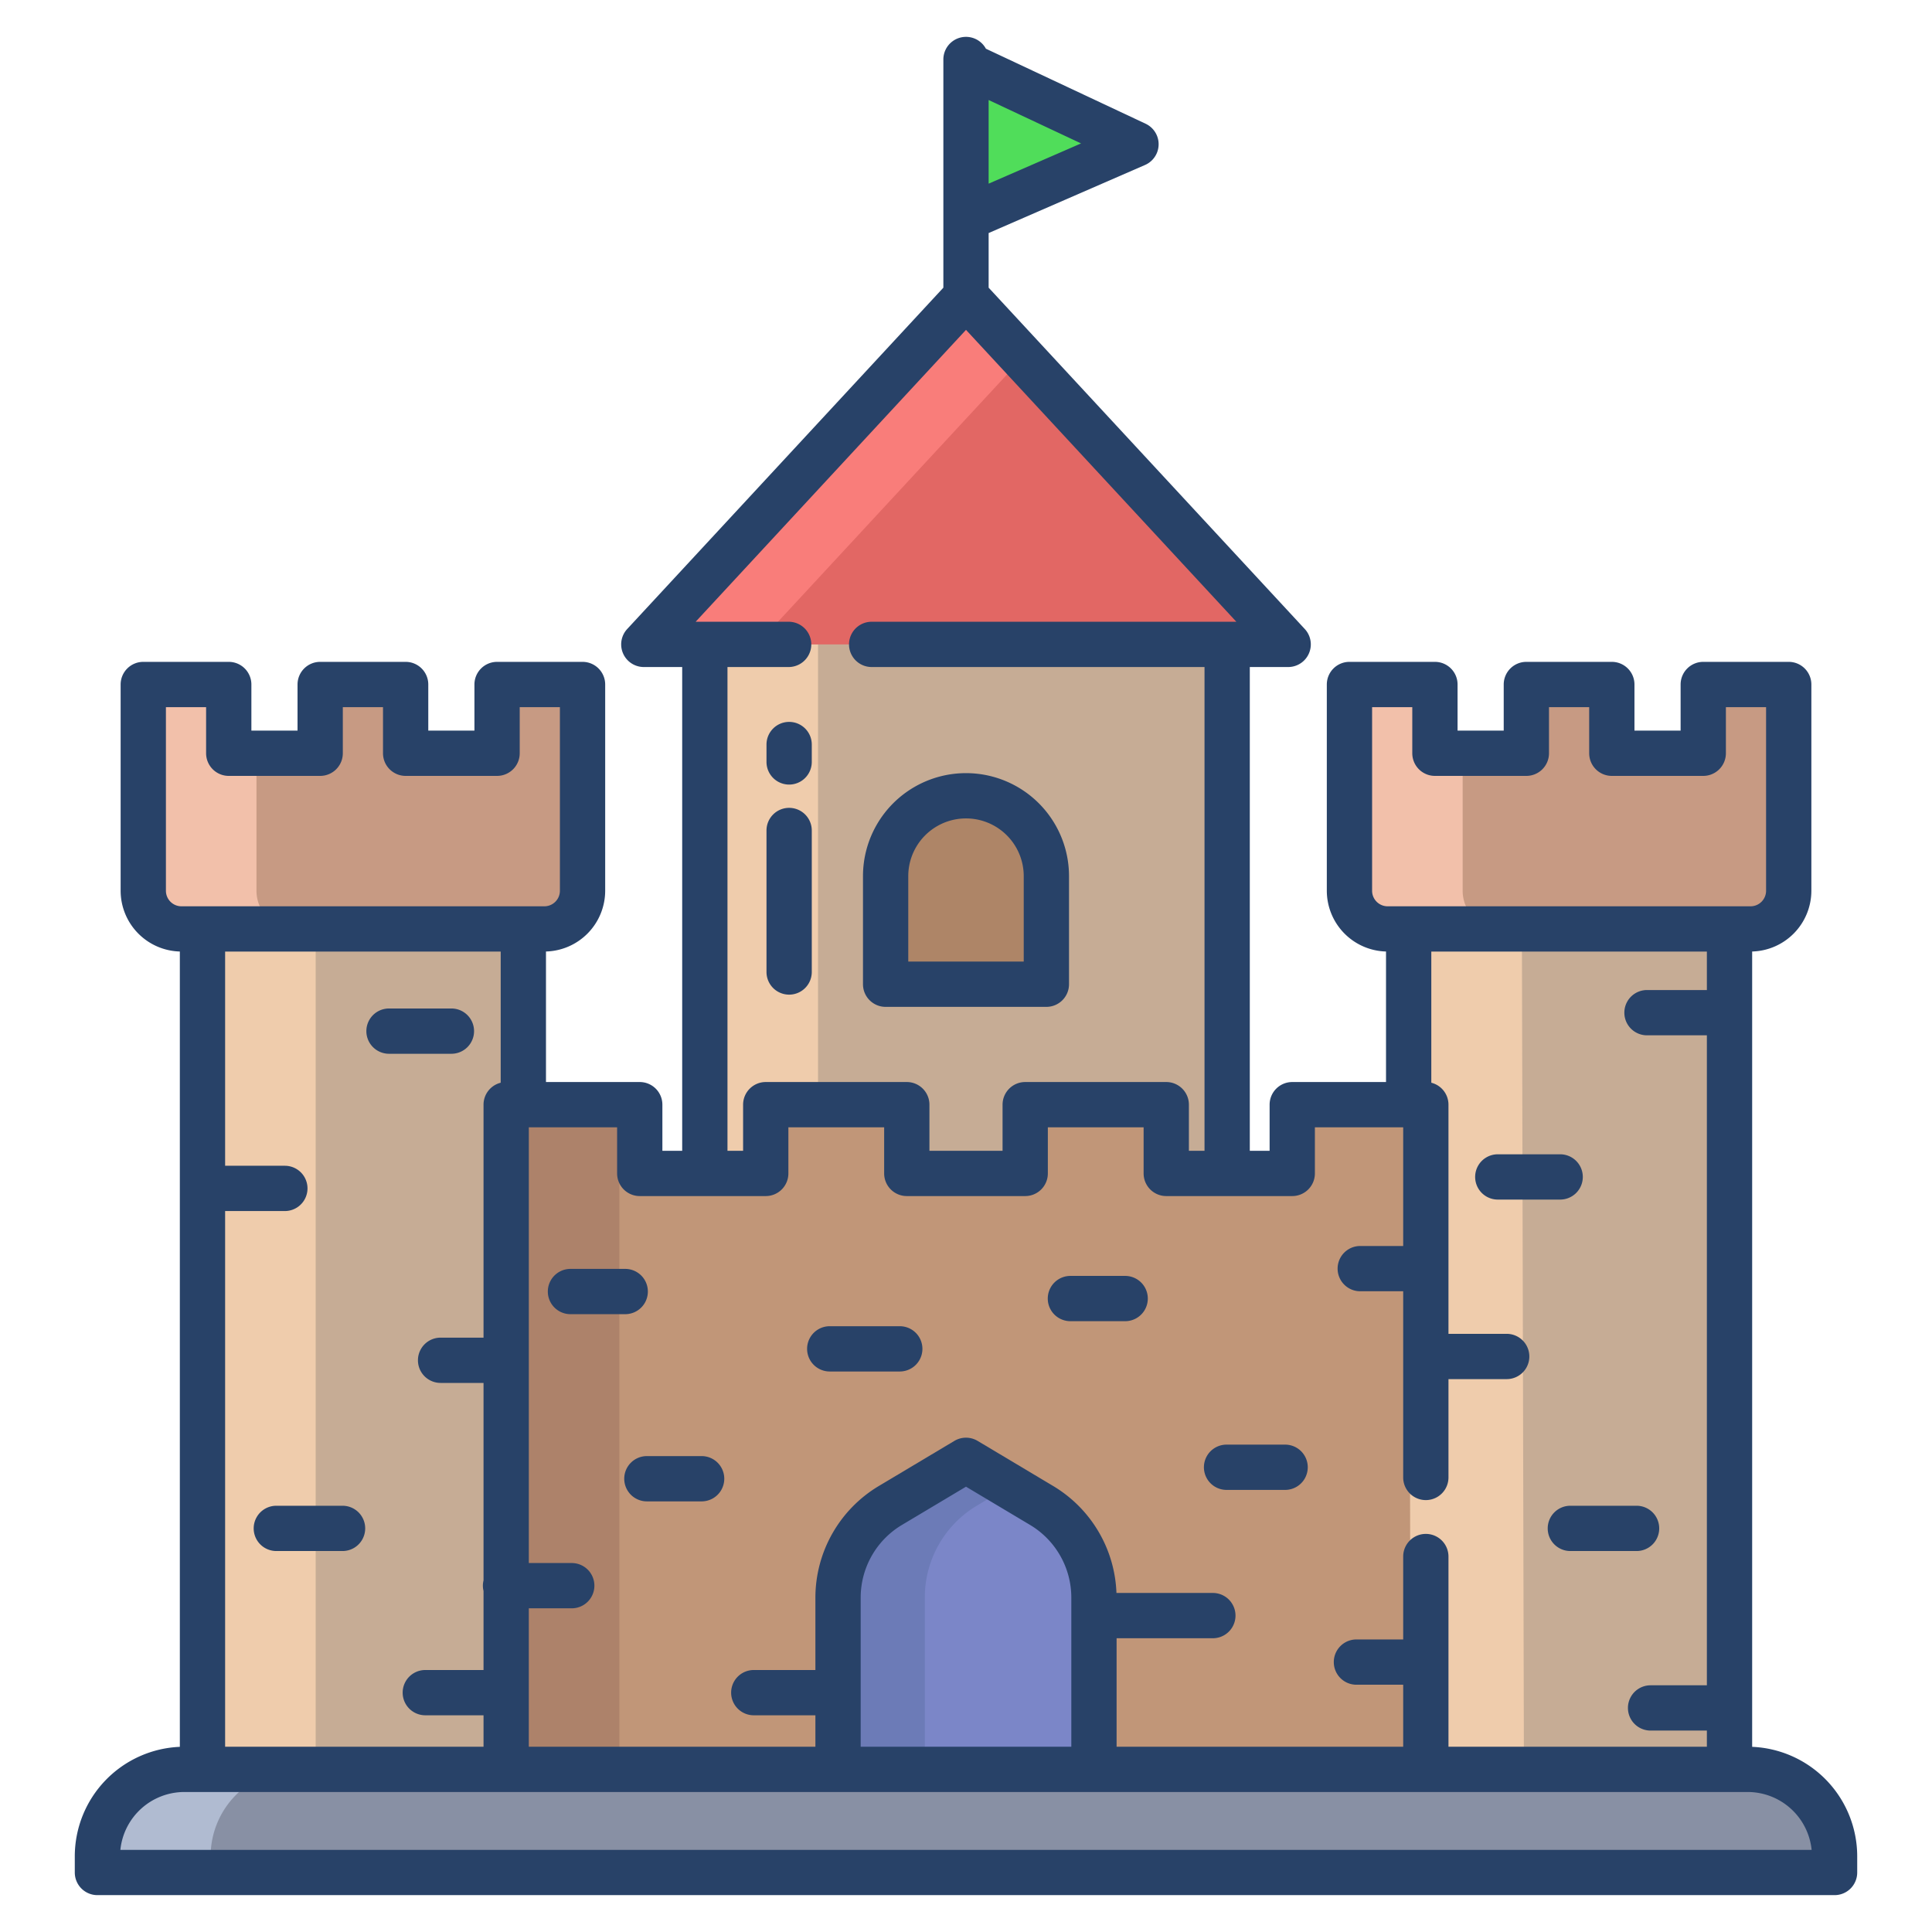 <svg id="Layer_1" height="512" viewBox="0 0 512 512" width="512" xmlns="http://www.w3.org/2000/svg" data-name="Layer 1"><path d="m186.79 169.77h138.42v142.2h-138.42z" fill="#c6ac95"/><path d="m186.79 170.77h30v141.2h-30z" fill="#efccac"/><path d="m373.31 242.18.55 228.72h84.48v-228.72z" fill="#c6ac95"/><path d="m342.46 292.75v18.22h-17.25-16.14v-18.22h-37.38v18.22h-31.38v-18.22h-37.38v18.22h-16.14-17.25v-18.22h-35.4v176.15h243.72v-176.15z" fill="#c19678"/><path d="m301.05 38.22-45.01 19.59h-.04v-40.73h.04z" fill="#50dd5a"/><path d="m289.91 467.78v1.12h-67.82v-45.56a28.332 28.332 0 0 1 13.81-24.34l20.1-12 20.1 12a28.332 28.332 0 0 1 13.81 24.34z" fill="#7b86c8"/><path d="m451.38 181.4v18.22h-24.23v-18.22h-22.65v18.22h-24.23v-18.22h-22.65v54.66a10.119 10.119 0 0 0 10.12 10.12h96.17a10.119 10.119 0 0 0 10.12-10.12v-54.66z" fill="#c79a83"/><path d="m277.3 232.19v28.64h-42.6v-28.64a21.3 21.3 0 0 1 42.6 0z" fill="#ae8567"/><path d="m256 78.59-85.38 92.18h170.76z" fill="#e26764"/><path d="m403.32 246.18h-30l.54 224.72h30z" fill="#efccac"/><path d="m256 78.59-85.38 92.18h30l70.38-75.985z" fill="#f97d7a"/><path d="m134.14 292.75h30v176.15h-30z" fill="#ad826a"/><path d="m387.62 236.06v-36.44h-7.35v-18.22h-22.65v54.66a10.119 10.119 0 0 0 10.12 10.12h30a10.119 10.119 0 0 1 -10.12-10.12z" fill="#f2c0aa"/><path d="m53.66 243.2v226.7h85.48l-.45-225.72z" fill="#c6ac95"/><path d="m78.09 246.18h-24.43v223.72h30v-223.72z" fill="#efccac"/><path d="m131.73 181.4v18.22h-24.23v-18.22h-22.65v18.22h-24.23v-18.22h-22.65v54.66a10.119 10.119 0 0 0 10.12 10.12h96.17a10.119 10.119 0 0 0 10.12-10.12v-54.66z" fill="#c79a83"/><path d="m67.97 236.06v-36.44h-7.35v-18.22h-22.65v54.66a10.119 10.119 0 0 0 10.12 10.12h30a10.119 10.119 0 0 1 -10.12-10.12z" fill="#f2c0aa"/><path d="m235.9 399a28.332 28.332 0 0 0 -13.81 24.34v45.56h23v-45.56a28.332 28.332 0 0 1 13.81-24.34l8.6-5.134-11.5-6.866z" fill="#6c7bb7"/><path d="m463.15 468.9h-414.3a23.029 23.029 0 0 0 -23.03 23.03v4.3h460.36v-4.3a23.029 23.029 0 0 0 -23.03-23.03z" fill="#8890a4"/><path d="m78.85 468.9h-30a23.029 23.029 0 0 0 -23.03 23.03v4.3h30v-4.3a23.029 23.029 0 0 1 23.03-23.03z" fill="#b0bbd1"/><g fill="#284268"><path d="m151.18 348.27h14.51a6 6 0 0 0 0-12h-14.51a6 6 0 0 0 0 12z"/><path d="m219.89 363.46h18.56a6 6 0 0 0 0-12h-18.56a6 6 0 1 0 0 12z"/><path d="m325.05 394.84h15.52a6 6 0 0 0 0-12h-15.52a6 6 0 0 0 0 12z"/><path d="m165.43 391.88a6 6 0 0 0 6 6h14.51a6 6 0 0 0 0-12h-14.51a6 6 0 0 0 -6 6z"/><path d="m410.16 405.04a6 6 0 0 0 6 6h17.55a6 6 0 0 0 0-12h-17.55a6 6 0 0 0 -6 6z"/><path d="m90.78 399.04h-17.55a6 6 0 0 0 0 12h17.55a6 6 0 1 0 0-12z"/><path d="m283.67 350.13h14.51a6 6 0 0 0 0-12h-14.51a6 6 0 1 0 0 12z"/><path d="m234.7 266.83h42.6a6 6 0 0 0 6-6v-28.64a27.3 27.3 0 1 0 -54.6 0v28.64a6 6 0 0 0 6 6zm6-34.64a15.3 15.3 0 0 1 30.6 0v22.64h-30.6z"/><path d="m209.13 191.31a6 6 0 0 0 -6 6v4.61a6 6 0 0 0 12 0v-4.61a6 6 0 0 0 -6-6z"/><path d="m209.13 214.09a6 6 0 0 0 -6 6v37.5a6 6 0 0 0 12 0v-37.5a6 6 0 0 0 -6-6z"/><path d="m419.46 311.9a6 6 0 0 0 -6-6h-16.53a6 6 0 1 0 0 12h16.53a6 6 0 0 0 6-6z"/><path d="m125.63 273.26a6 6 0 0 0 -6-6h-16.54a6 6 0 0 0 0 12h16.54a6 6 0 0 0 6-6z"/><path d="m464.34 462.93v-210.772a16.128 16.128 0 0 0 15.69-16.1v-54.658a6 6 0 0 0 -6-6h-22.65a6 6 0 0 0 -6 6v12.22h-12.23v-12.22a6 6 0 0 0 -6-6h-22.65a6 6 0 0 0 -6 6v12.22h-12.23v-12.22a6 6 0 0 0 -6-6h-22.65a6 6 0 0 0 -6 6v54.66a16.128 16.128 0 0 0 15.69 16.1v34.59h-24.85a6 6 0 0 0 -6 6v12.22h-5.25v-128.2h10.17a6 6 0 0 0 4.4-10.077l-83.78-90.455v-14.478l41.444-18.038a6 6 0 0 0 .156-10.932l-42.324-19.879a6 6 0 0 0 -11.276 2.859v60.468l-83.782 90.455a6 6 0 0 0 4.4 10.077h10.17v128.2h-5.25v-12.22a6 6 0 0 0 -6-6h-24.848v-34.592a16.128 16.128 0 0 0 15.69-16.1v-54.658a6 6 0 0 0 -6-6h-22.65a6 6 0 0 0 -6 6v12.22h-12.23v-12.22a6 6 0 0 0 -6-6h-22.65a6 6 0 0 0 -6 6v12.22h-12.23v-12.22a6 6 0 0 0 -6-6h-22.65a6 6 0 0 0 -6 6v54.66a16.128 16.128 0 0 0 15.69 16.1v210.77a29.062 29.062 0 0 0 -27.84 29v4.3a6 6 0 0 0 6 6h460.36a6 6 0 0 0 6-6v-4.3a29.062 29.062 0 0 0 -27.84-29zm-202.34-436.422 24.493 11.5-24.493 10.664zm101.62 209.552v-48.66h10.65v12.22a6 6 0 0 0 6 6h24.23a6 6 0 0 0 6-6v-12.22h10.65v12.22a6 6 0 0 0 6 6h24.23a6 6 0 0 0 6-6v-12.22h10.65v48.66a4.124 4.124 0 0 1 -4.12 4.12h-96.17a4.124 4.124 0 0 1 -4.12-4.12zm-107.62-148.641 71.644 77.351h-96.644a6 6 0 0 0 0 12h88.21v128.2h-4.14v-12.22a6 6 0 0 0 -6-6h-37.38a6 6 0 0 0 -6 6v12.22h-19.38v-12.22a6 6 0 0 0 -6-6h-37.38a6 6 0 0 0 -6 6v12.22h-4.14v-128.2h16.21a6 6 0 0 0 0-12h-24.644zm-92.46 211.331v12.22a6 6 0 0 0 6 6h33.39a6 6 0 0 0 6-6v-12.22h25.38v12.22a6 6 0 0 0 6 6h31.38a6 6 0 0 0 6-6v-12.22h25.38v12.22a6 6 0 0 0 6 6h33.39a6 6 0 0 0 6-6v-12.22h23.4v31.45h-11.38a6 6 0 0 0 0 12h11.38v49.34a6 6 0 1 0 12 0v-26.06h15.43a6 6 0 0 0 0-12h-15.43v-60.73a6 6 0 0 0 -4.55-5.816v-34.754h73.03v10.19h-15.87a6 6 0 0 0 0 12h15.87v172.25h-14.92a6 6 0 1 0 0 12h14.92v4.28h-68.48v-50.4a6 6 0 0 0 -12 0v21.97h-12.39a6 6 0 0 0 0 12h12.39v16.43h-75.95v-28.75h25.51a6 6 0 0 0 0-12h-25.549a34.487 34.487 0 0 0 -16.695-28.3l-20.1-12a6 6 0 0 0 -6.152 0l-20.1 12a34.49 34.49 0 0 0 -16.734 29.49v19.23h-16.33a6 6 0 1 0 0 12h16.33v8.33h-75.95v-36.68h11.38a6 6 0 0 0 0-12h-11.38v-115.47zm120.37 124.59v39.56h-55.82v-39.56a22.435 22.435 0 0 1 10.886-19.188l17.024-10.164 17.027 10.165a22.436 22.436 0 0 1 10.883 19.187zm-239.94-187.28v-48.66h10.65v12.22a6 6 0 0 0 6 6h24.23a6 6 0 0 0 6-6v-12.22h10.65v12.22a6 6 0 0 0 6 6h24.23a6 6 0 0 0 6-6v-12.22h10.65v48.66a4.124 4.124 0 0 1 -4.12 4.12h-96.17a4.124 4.124 0 0 1 -4.12-4.12zm72.79 130.43h11.38v52.334a5.817 5.817 0 0 0 0 2.792v20.954h-15.43a6 6 0 1 0 0 12h15.43v8.33h-68.48v-141.96h15.83a6 6 0 1 0 0-12h-15.83v-56.76h73.03v34.754a6 6 0 0 0 -4.55 5.816v61.74h-11.38a6 6 0 1 0 0 12zm-84.86 123.74a17.054 17.054 0 0 1 16.95-15.33h414.3a17.054 17.054 0 0 1 16.95 15.33z"/></g></svg>